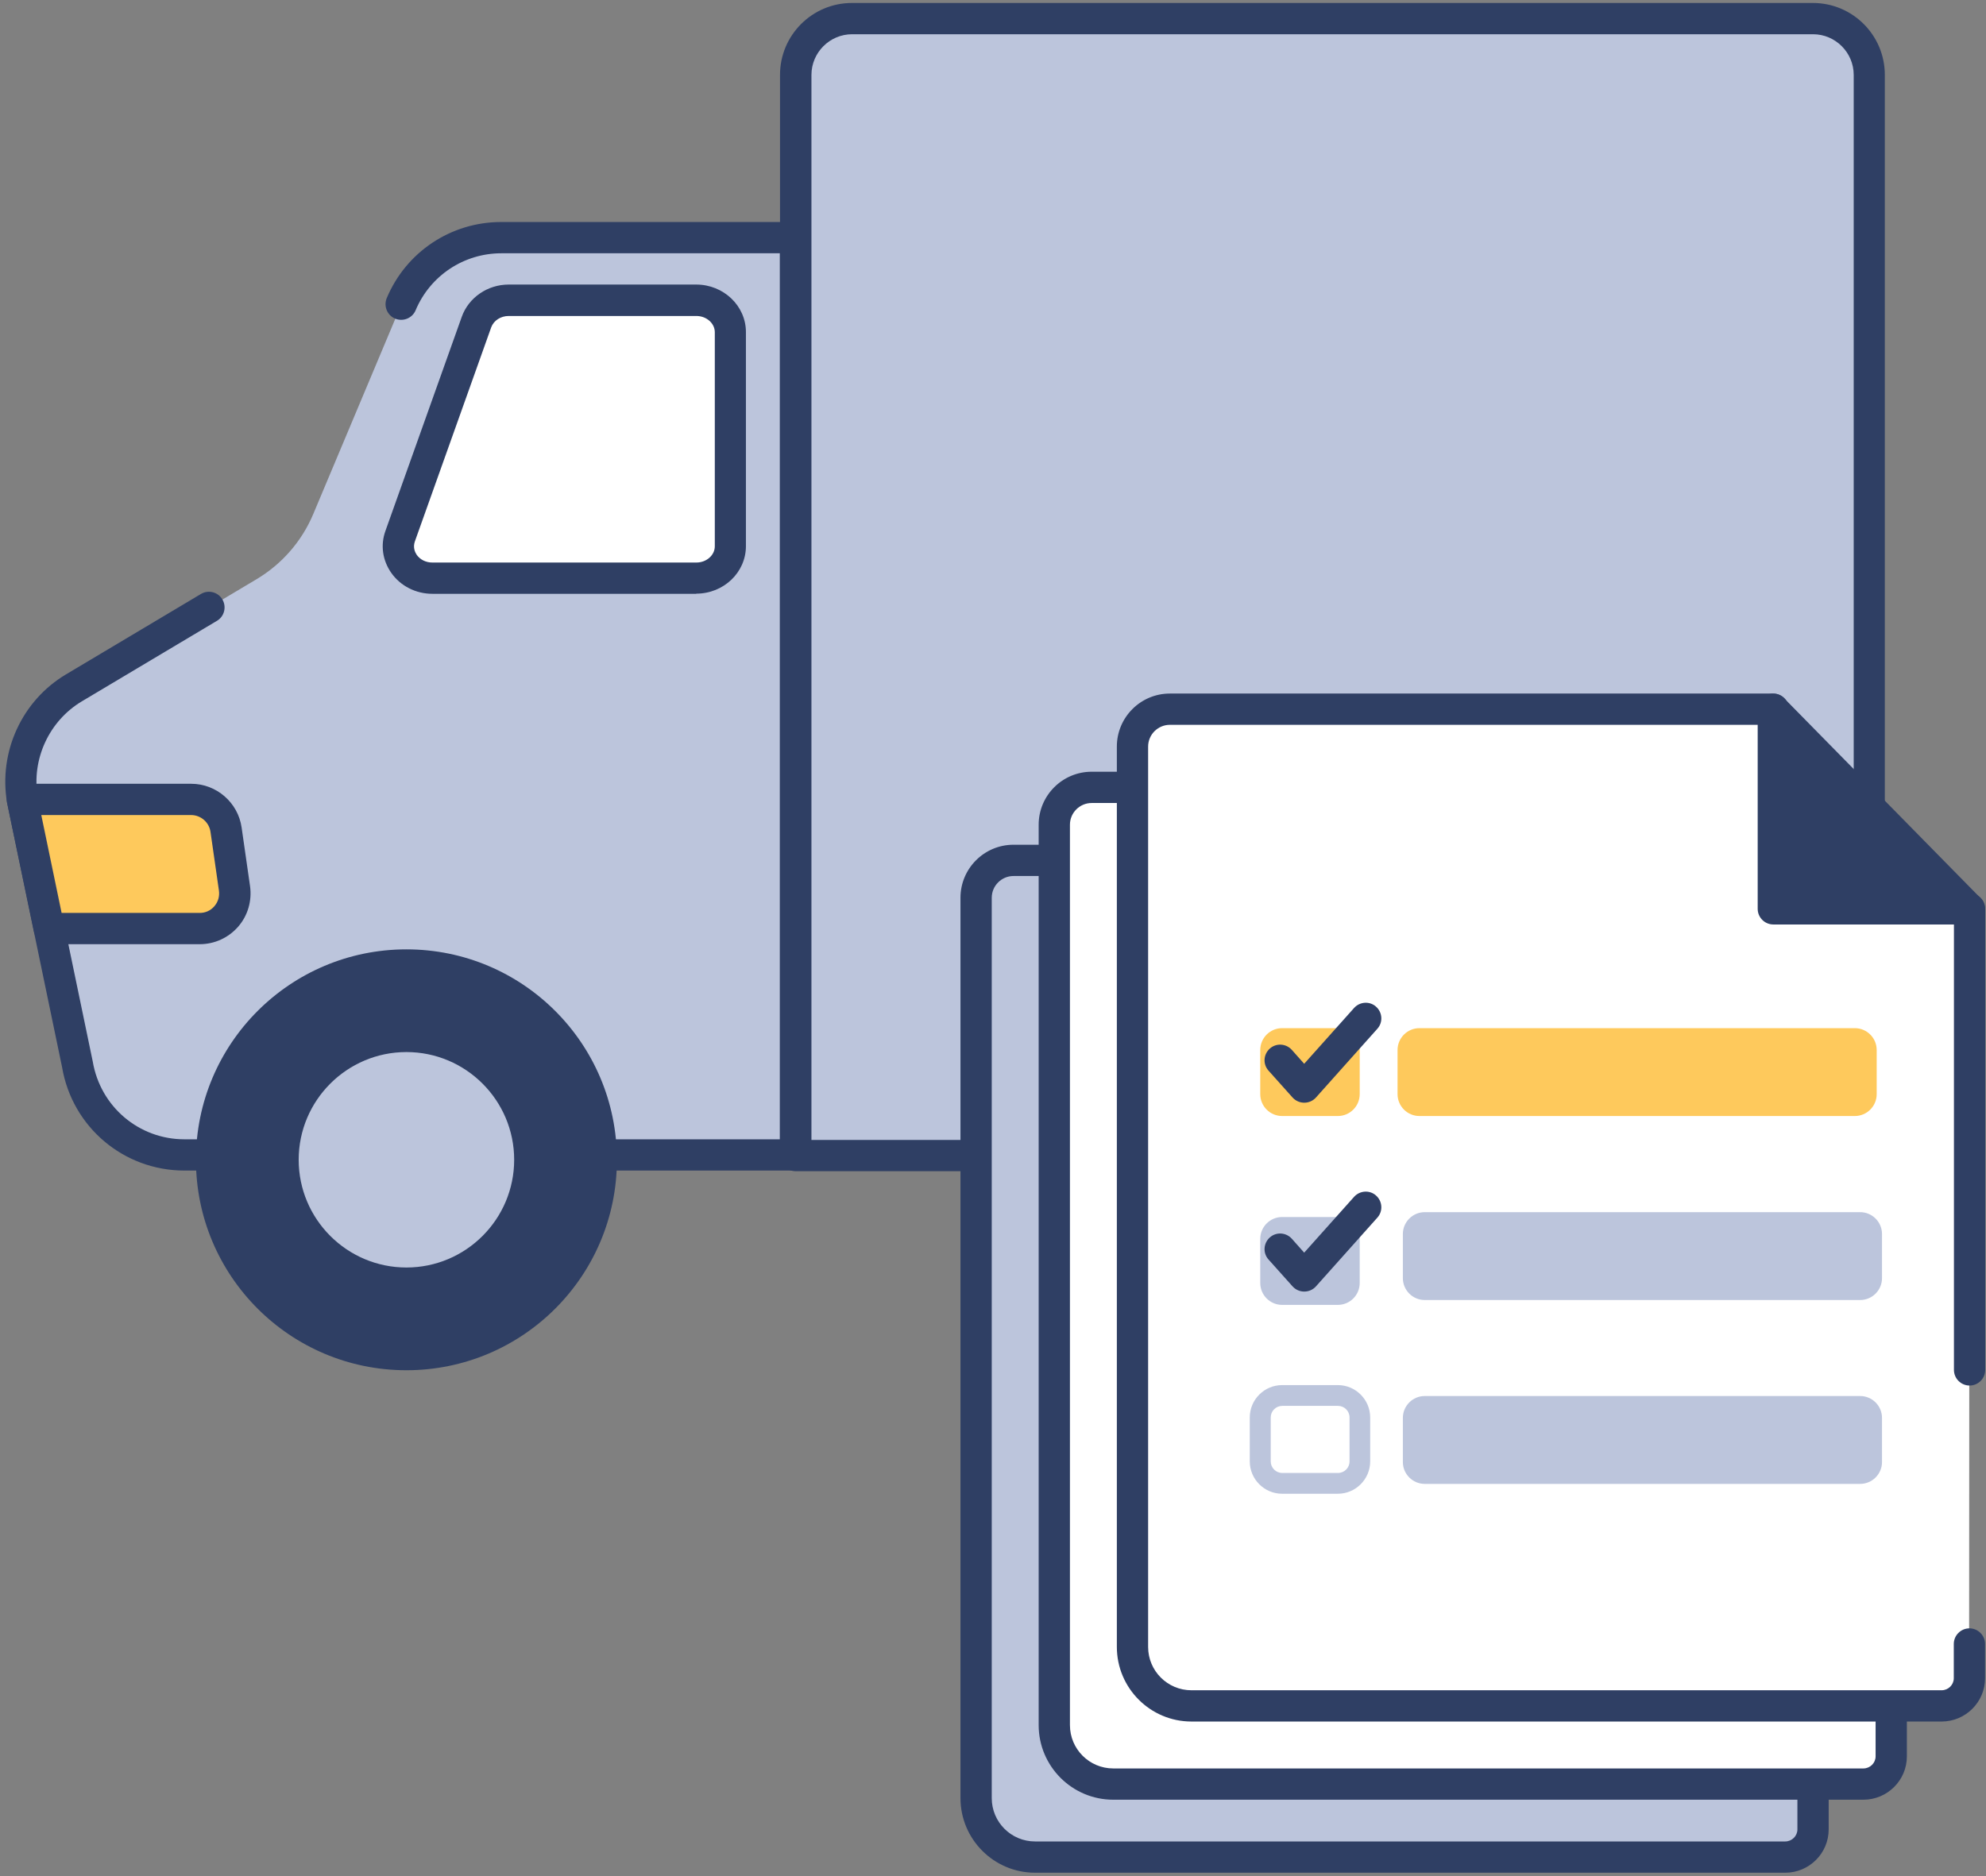 <svg width="127" height="120" viewBox="0 0 127 120" fill="none" xmlns="http://www.w3.org/2000/svg">
<rect x="0" y="0" width="127" height="120" fill="#808080" stroke="none"/>
<path d="M4.72 44.01L16.4 37.05C18.03 36.08 19.31 34.61 20.04 32.86L25.67 19.46C26.75 16.88 29.27 15.21 32.07 15.21H50.88V73.88H11.8C8.42 73.88 5.52 71.44 4.96 68.1L1.43 51.14C0.95 48.31 2.26 45.48 4.72 44.02V44.01Z" fill="#BCC5DC"/>
<path d="M50.88 74.87H11.8C7.91 74.87 4.62 72.09 3.97 68.26L0.45 51.33C-0.1 48.08 1.41 44.81 4.21 43.14L12.85 37.99C13.32 37.71 13.94 37.86 14.22 38.34C14.5 38.81 14.35 39.43 13.87 39.71L5.23 44.86C3.14 46.11 2.01 48.56 2.41 50.96L5.93 67.89C6.42 70.79 8.89 72.87 11.79 72.87H49.87V16.2H32.06C29.66 16.2 27.51 17.63 26.58 19.84C26.37 20.35 25.78 20.59 25.27 20.38C24.76 20.17 24.52 19.58 24.73 19.07C25.97 16.11 28.84 14.2 32.05 14.2H50.86C51.41 14.2 51.86 14.65 51.86 15.2V73.87C51.86 74.42 51.41 74.87 50.86 74.87H50.88Z" fill="#2F3F64"/>
<path d="M115.87 73.91L50.88 73.91L50.88 4.79C50.88 2.8 52.49 1.19 54.48 1.19L115.93 1.19C117.92 1.19 119.53 2.8 119.53 4.79L119.53 70.24C119.53 72.27 117.89 73.91 115.86 73.91H115.87Z" fill="#BCC5DC"/>
<path d="M115.87 74.91H50.88C50.33 74.91 49.88 74.46 49.88 73.91V4.79C49.88 2.25 51.94 0.19 54.48 0.19H115.93C118.47 0.19 120.53 2.25 120.53 4.79V70.24C120.53 72.82 118.43 74.91 115.86 74.91H115.87ZM51.88 72.91H115.87C117.34 72.91 118.54 71.71 118.54 70.24V4.79C118.54 3.36 117.37 2.19 115.94 2.19H54.49C53.06 2.19 51.89 3.36 51.89 4.79V72.91H51.88Z" fill="#2F3F64"/>
<path d="M25.99 87.641C33.424 87.641 39.45 81.615 39.45 74.181C39.45 66.747 33.424 60.721 25.99 60.721C18.556 60.721 12.53 66.747 12.53 74.181C12.53 81.615 18.556 87.641 25.99 87.641Z" fill="#2F3F64"/>
<path d="M25.99 82.07C30.347 82.07 33.88 78.538 33.88 74.18C33.88 69.823 30.347 66.29 25.99 66.29C21.632 66.29 18.1 69.823 18.1 74.18C18.1 78.538 21.632 82.07 25.99 82.07Z" fill="#BCC5DC"/>
<path d="M25.99 83.07C21.09 83.07 17.1 79.08 17.1 74.18C17.1 69.28 21.09 65.29 25.99 65.29C30.89 65.29 34.88 69.28 34.88 74.18C34.88 79.08 30.89 83.07 25.99 83.07ZM25.99 67.29C22.19 67.29 19.1 70.38 19.1 74.18C19.1 77.98 22.19 81.07 25.99 81.07C29.79 81.07 32.88 77.98 32.88 74.18C32.88 70.38 29.79 67.29 25.99 67.29Z" fill="#2F3F64"/>
<path d="M91.99 87.641C99.424 87.641 105.45 81.615 105.45 74.181C105.45 66.747 99.424 60.721 91.99 60.721C84.556 60.721 78.53 66.747 78.53 74.181C78.53 81.615 84.556 87.641 91.99 87.641Z" fill="#2F3F64"/>
<path d="M32.53 19.21H44.52C45.72 19.21 46.7 20.12 46.7 21.25V34.94C46.7 36.07 45.73 36.98 44.52 36.98H27.64C26.15 36.98 25.11 35.61 25.58 34.29L30.46 20.6C30.76 19.77 31.59 19.21 32.52 19.21H32.53Z" fill="white"/>
<path d="M44.53 37.98H27.65C26.59 37.98 25.61 37.48 25.02 36.64C24.46 35.84 24.32 34.86 24.65 33.95L29.53 20.26C29.97 19.03 31.18 18.2 32.53 18.2H44.52C46.27 18.2 47.7 19.56 47.7 21.24V34.93C47.7 36.61 46.28 37.97 44.52 37.97L44.53 37.98ZM32.53 20.21C32.02 20.21 31.57 20.5 31.41 20.94L26.53 34.63C26.39 35.03 26.55 35.34 26.65 35.49C26.87 35.8 27.24 35.98 27.65 35.98H44.53C45.18 35.98 45.71 35.51 45.71 34.94V21.25C45.71 20.68 45.18 20.21 44.53 20.21H32.54H32.53Z" fill="#2F3F64"/>
<path d="M1.43 51.131H12.23C13.35 51.131 14.3 51.951 14.46 53.061L15 56.821C15.19 58.181 14.14 59.391 12.77 59.391H3.14L1.42 51.131H1.43Z" fill="#FEC95C"/>
<path d="M12.78 60.391H3.15C2.68 60.391 2.27 60.061 2.17 59.591L0.45 51.331C0.39 51.041 0.46 50.731 0.65 50.501C0.84 50.271 1.12 50.131 1.43 50.131H12.23C13.84 50.131 15.22 51.331 15.45 52.921L15.99 56.681C16.12 57.611 15.85 58.561 15.23 59.271C14.61 59.981 13.72 60.391 12.77 60.391H12.78ZM3.96 58.391H12.77C13.14 58.391 13.47 58.241 13.71 57.961C13.95 57.681 14.05 57.331 14 56.961L13.46 53.201C13.37 52.591 12.84 52.131 12.22 52.131H2.64L3.94 58.391H3.96Z" fill="#2F3F64"/>
<path d="M91.99 82.07C96.347 82.07 99.88 78.538 99.88 74.18C99.88 69.823 96.347 66.29 91.99 66.29C87.632 66.29 84.1 69.823 84.1 74.18C84.1 78.538 87.632 82.07 91.99 82.07Z" fill="#BCC5DC"/>
<path d="M91.99 83.07C87.09 83.07 83.1 79.08 83.1 74.18C83.1 69.28 87.09 65.29 91.99 65.29C96.89 65.29 100.88 69.28 100.88 74.18C100.88 79.08 96.89 83.07 91.99 83.07ZM91.99 67.29C88.19 67.29 85.1 70.38 85.1 74.18C85.1 77.98 88.19 81.07 91.99 81.07C95.79 81.07 98.88 77.98 98.88 74.18C98.88 70.38 95.79 67.29 91.99 67.29Z" fill="#2F3F64"/>
<path fill-rule="evenodd" clip-rule="evenodd" d="M113.38 45.36V58.14H125.93L113.38 45.36Z" fill="#2F3F64"/>
<path d="M125.93 59.14H113.38C112.83 59.14 112.38 58.69 112.38 58.14V45.37C112.38 44.96 112.63 44.6 113 44.44C113.38 44.29 113.81 44.37 114.09 44.66L126.64 57.43C126.92 57.72 127.01 58.15 126.85 58.52C126.69 58.89 126.33 59.13 125.93 59.13V59.14ZM114.38 57.14H123.55L114.38 47.81V57.14Z" fill="#2F3F64"/>
<path fill-rule="evenodd" clip-rule="evenodd" d="M115.93 97.3V67.81H103.38V55.04H64.79C63.47 55.04 62.4 56.11 62.4 57.43V115.02C62.4 117.1 64.09 118.79 66.17 118.79H114.14C115.12 118.79 115.92 118 115.92 117.01V114.82" fill="#BCC5DC"/>
<path d="M114.16 119.78H66.19C63.56 119.78 61.42 117.64 61.42 115.01V57.42C61.42 55.55 62.94 54.03 64.81 54.03H103.4C103.95 54.03 104.4 54.48 104.4 55.03V66.8H115.95C116.5 66.8 116.95 67.25 116.95 67.8V97.29C116.95 97.84 116.5 98.29 115.95 98.29C115.4 98.29 114.95 97.84 114.95 97.29V68.8H103.4C102.85 68.8 102.4 68.35 102.4 67.8V56.03H64.81C64.05 56.03 63.42 56.65 63.42 57.42V115.01C63.42 116.54 64.66 117.78 66.19 117.78H114.16C114.59 117.78 114.94 117.43 114.94 117.01V114.82C114.94 114.27 115.39 113.82 115.94 113.82C116.49 113.82 116.94 114.27 116.94 114.82V117.01C116.94 118.54 115.69 119.78 114.16 119.78Z" fill="#2F3F64"/>
<path fill-rule="evenodd" clip-rule="evenodd" d="M120.93 92.63V63.14H108.38V50.37H69.79C68.47 50.37 67.4 51.44 67.4 52.76V110.35C67.4 112.43 69.09 114.12 71.17 114.12H119.14C120.12 114.12 120.92 113.33 120.92 112.34V110.15" fill="white"/>
<path d="M119.16 115.11H71.19C68.56 115.11 66.42 112.97 66.42 110.34V52.75C66.42 50.88 67.94 49.36 69.81 49.36H108.4C108.95 49.36 109.4 49.81 109.4 50.36V62.13H120.95C121.5 62.13 121.95 62.58 121.95 63.13V92.62C121.95 93.17 121.5 93.62 120.95 93.62C120.4 93.62 119.95 93.17 119.95 92.62V64.13H108.4C107.85 64.13 107.4 63.68 107.4 63.13V51.36H69.81C69.05 51.36 68.42 51.98 68.42 52.75V110.34C68.42 111.87 69.66 113.11 71.19 113.11H119.16C119.59 113.11 119.94 112.76 119.94 112.34V110.15C119.94 109.6 120.39 109.15 120.94 109.15C121.49 109.15 121.94 109.6 121.94 110.15V112.34C121.94 113.87 120.69 115.11 119.16 115.11Z" fill="#2F3F64"/>
<path fill-rule="evenodd" clip-rule="evenodd" d="M125.93 87.63V58.14H113.38V45.37H74.79C73.47 45.37 72.4 46.44 72.4 47.76V105.35C72.4 107.43 74.09 109.12 76.17 109.12H124.14C125.12 109.12 125.92 108.33 125.92 107.34V105.15" fill="white"/>
<path d="M124.16 110.11H76.19C73.56 110.11 71.42 107.97 71.42 105.34V47.75C71.42 45.88 72.94 44.36 74.81 44.36H113.4C113.95 44.36 114.4 44.81 114.4 45.36V57.13H125.95C126.5 57.13 126.95 57.58 126.95 58.13V87.62C126.95 88.17 126.5 88.62 125.95 88.62C125.4 88.62 124.95 88.17 124.95 87.62V59.13H113.4C112.85 59.13 112.4 58.68 112.4 58.13V46.36H74.81C74.05 46.36 73.42 46.98 73.42 47.75V105.34C73.42 106.87 74.66 108.11 76.19 108.11H124.16C124.59 108.11 124.94 107.76 124.94 107.34V105.15C124.94 104.6 125.39 104.15 125.94 104.15C126.49 104.15 126.94 104.6 126.94 105.15V107.34C126.94 108.87 125.69 110.11 124.16 110.11Z" fill="#2F3F64"/>
<path d="M118.61 65.761H90.77C89.997 65.761 89.37 66.388 89.37 67.161V69.981C89.37 70.754 89.997 71.381 90.77 71.381H118.61C119.383 71.381 120.01 70.754 120.01 69.981V67.161C120.01 66.388 119.383 65.761 118.61 65.761Z" fill="#FEC95C"/>
<path d="M85.55 65.761H81.99C81.217 65.761 80.59 66.388 80.59 67.161V69.981C80.59 70.754 81.217 71.381 81.99 71.381H85.55C86.323 71.381 86.95 70.754 86.95 69.981V67.161C86.95 66.388 86.323 65.761 85.55 65.761Z" fill="#FEC95C"/>
<path d="M85.55 95.541H81.99C80.85 95.541 79.92 94.611 79.92 93.471V90.661C79.92 89.521 80.85 88.591 81.99 88.591H85.55C86.69 88.591 87.62 89.521 87.62 90.661V93.471C87.62 94.611 86.69 95.541 85.55 95.541ZM82 89.921C81.59 89.921 81.26 90.251 81.26 90.661V93.471C81.26 93.881 81.59 94.211 82 94.211H85.56C85.97 94.211 86.3 93.881 86.3 93.471V90.661C86.3 90.251 85.97 89.921 85.56 89.921H82Z" fill="#BCC5DC"/>
<path d="M118.95 77.53H91.11C90.337 77.53 89.71 78.157 89.71 78.93V81.75C89.71 82.523 90.337 83.15 91.11 83.15H118.95C119.723 83.15 120.35 82.523 120.35 81.75V78.93C120.35 78.157 119.723 77.53 118.95 77.53Z" fill="#BCC5DC"/>
<path d="M118.95 89.29H91.11C90.337 89.29 89.71 89.917 89.71 90.69V93.51C89.71 94.283 90.337 94.91 91.11 94.91H118.95C119.723 94.91 120.35 94.283 120.35 93.51V90.69C120.35 89.917 119.723 89.29 118.95 89.29Z" fill="#BCC5DC"/>
<path d="M83.409 70.53C83.12 70.53 82.85 70.41 82.659 70.2L81.12 68.48C80.749 68.07 80.789 67.44 81.199 67.07C81.609 66.7 82.24 66.74 82.609 67.15L83.4 68.04L86.59 64.47C86.96 64.06 87.59 64.02 87.999 64.39C88.409 64.76 88.449 65.39 88.079 65.8L84.15 70.2C83.96 70.41 83.689 70.53 83.4 70.53H83.409Z" fill="#2F3F64"/>
<path d="M85.55 77.841H81.99C81.217 77.841 80.59 78.468 80.59 79.241V82.061C80.59 82.834 81.217 83.461 81.99 83.461H85.55C86.323 83.461 86.95 82.834 86.95 82.061V79.241C86.95 78.468 86.323 77.841 85.55 77.841Z" fill="#BCC5DC"/>
<path d="M83.409 82.61C83.12 82.61 82.85 82.49 82.659 82.28L81.12 80.56C80.749 80.15 80.789 79.52 81.199 79.15C81.609 78.78 82.24 78.82 82.609 79.23L83.4 80.12L86.59 76.55C86.96 76.14 87.59 76.1 87.999 76.47C88.409 76.84 88.449 77.47 88.079 77.88L84.15 82.28C83.96 82.49 83.689 82.61 83.4 82.61H83.409Z" fill="#2F3F64"/>
</svg>
